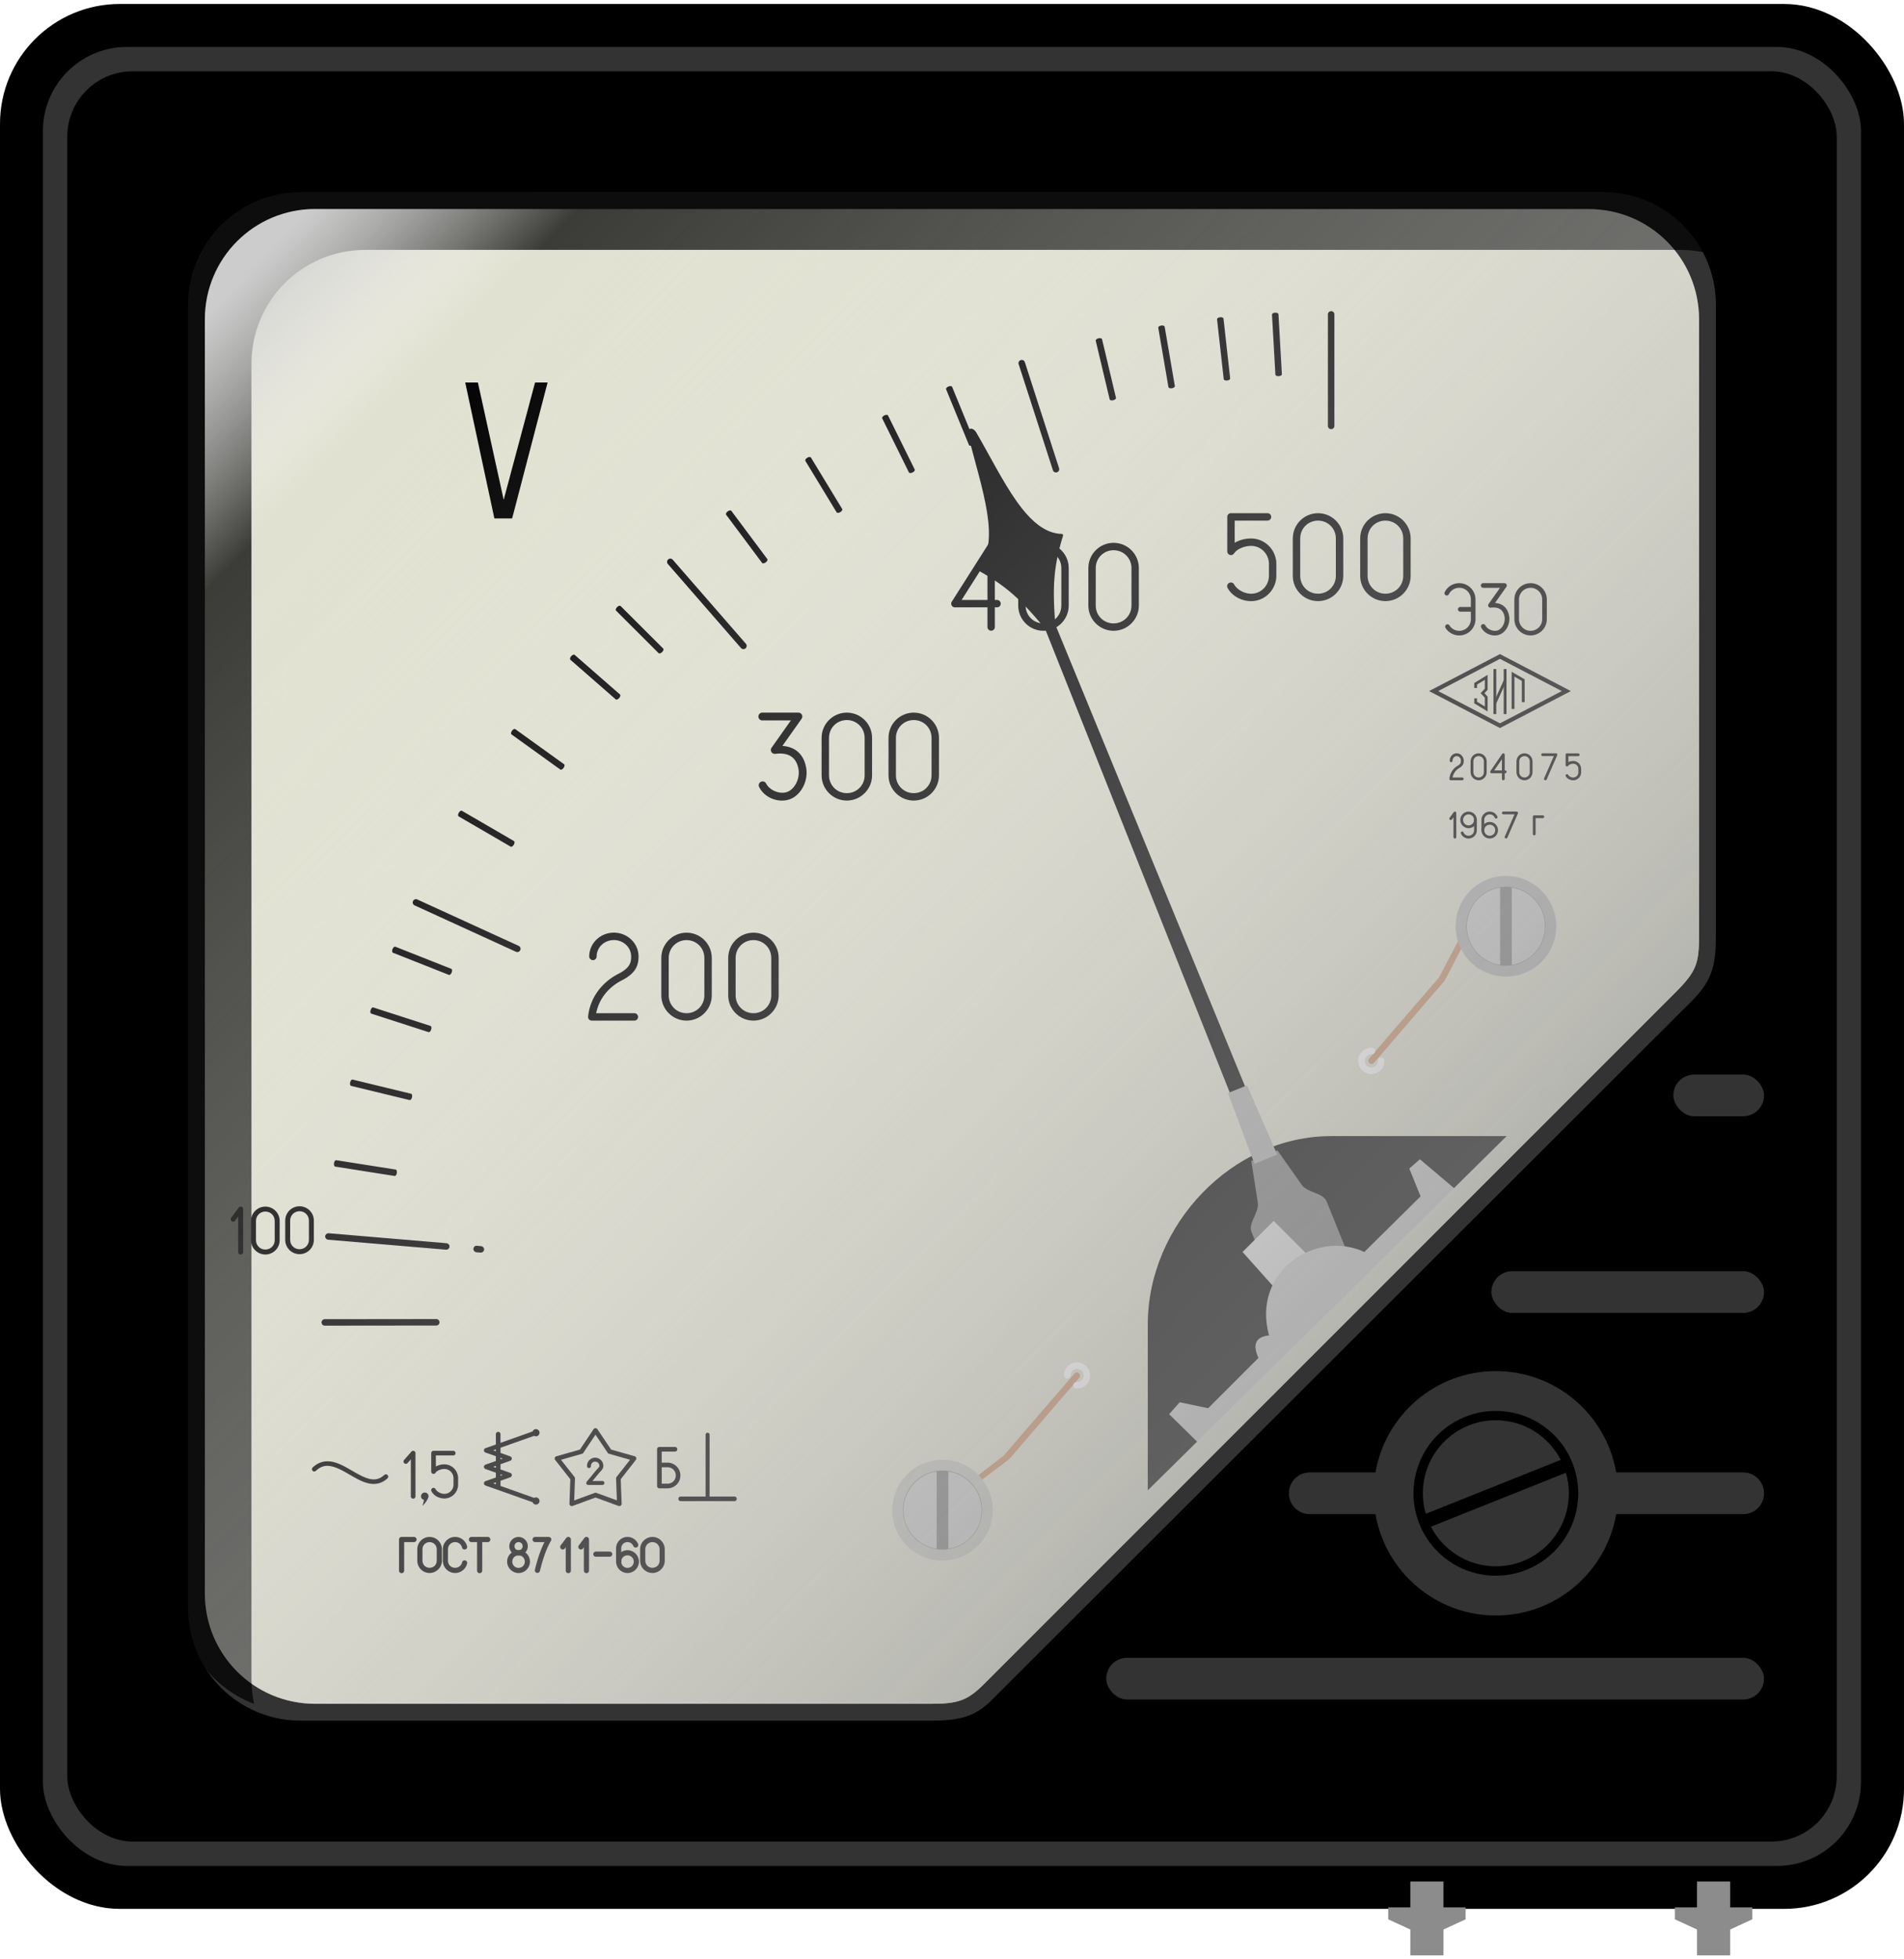 <?xml version="1.0" encoding="UTF-8" standalone="no"?>
<!-- Generator: Adobe Illustrator 14.0.0, SVG Export Plug-In . SVG Version: 6.00 Build 43363)  -->

<svg
   xmlns:dc="http://purl.org/dc/elements/1.1/"
   xmlns:cc="http://creativecommons.org/ns#"
   xmlns:rdf="http://www.w3.org/1999/02/22-rdf-syntax-ns#"
   xmlns:svg="http://www.w3.org/2000/svg"
   xmlns="http://www.w3.org/2000/svg"
   xmlns:xlink="http://www.w3.org/1999/xlink"
   xmlns:sodipodi="http://sodipodi.sourceforge.net/DTD/sodipodi-0.dtd"
   xmlns:inkscape="http://www.inkscape.org/namespaces/inkscape"
   version="1.2"
   x="0px"
   y="0px"
   width="35mm"
   height="36mm"
   viewBox="0 0 124.016 127.559"
   xml:space="preserve"
   id="svg2"
   inkscape:version="0.91 r13725"
   sodipodi:docname="BreadboardViewGraphic_Template.svg"><defs
   id="defs2940"><filter
     inkscape:collect="always"
     id="filter5708"
     style="color-interpolation-filters:sRGB"><feGaussianBlur
       inkscape:collect="always"
       stdDeviation="28.132"
       id="feGaussianBlur5710" /></filter><linearGradient
     id="linearGradient5712"><stop
       offset="0"
       style="stop-color:#cccccc"
       id="stop5714" /><stop
       offset=".123"
       style="stop-color:#ffffff;stop-opacity:0"
       id="stop5716" /><stop
       offset="1"
       style="stop-color:#999999;stop-opacity:.638"
       id="stop5718" /></linearGradient><linearGradient
     inkscape:collect="always"
     x1="-914.59"
     y1="-906.91"
     gradientTransform="matrix(0.086,0,0,0.086,-1202.734,199.609)"
     x2="298.11"
     gradientUnits="userSpaceOnUse"
     xlink:href="#linearGradient5712"
     y2="276.99"
     id="linearGradient6990" /></defs><sodipodi:namedview
   pagecolor="#ffffff"
   bordercolor="#666666"
   borderopacity="1"
   objecttolerance="10"
   gridtolerance="10"
   guidetolerance="10"
   inkscape:pageopacity="0"
   inkscape:pageshadow="2"
   inkscape:window-width="1762"
   inkscape:window-height="1058"
   id="namedview2938"
   showgrid="false"
   inkscape:zoom="6.922284"
   inkscape:cx="62.007874"
   inkscape:cy="63.779528"
   inkscape:window-x="1516"
   inkscape:window-y="-8"
   inkscape:window-maximized="1"
   inkscape:current-layer="svg2"
   units="mm" />


<g
   id="g4260"
   transform="translate(-231.175,402.444)"><g
     transform="matrix(0.7,0,0,0.7,1143.332,-468.822)"
     id="g8158"><rect
       id="rect3007"
       style="fill:#000000"
       rx="11.147"
       ry="11.147"
       height="177.165"
       width="177.165"
       y="95.195"
       x="-1303.081" /><rect
       id="rect3777"
       style="fill:#333333"
       rx="7.821"
       ry="7.821"
       height="169.174"
       width="169.174"
       y="99.191"
       x="-1299.09" /><rect
       id="rect3779"
       style="fill:#000000"
       rx="6.08"
       ry="6.08"
       height="164.648"
       width="164.648"
       y="101.455"
       x="-1296.822" /><rect
       id="rect3788"
       style="fill:#333333"
       rx="1.94"
       ry="1.94"
       height="3.879"
       width="8.436"
       y="194.764"
       x="-1147.375" /><path
       id="path3796"
       d="m -1275.089,112.697 c -5.816,0 -10.498,4.682 -10.498,10.498 l 0,121.165 c 0,5.816 4.682,10.498 10.498,10.498 l 58.649,0 c 2.557,0 4.062,-0.347 5.59,-1.873 l 65.158,-65.03 c 2.056,-2.052 2.272,-3.526 2.272,-6.248 l 0,-58.52 c 0,-5.816 -4.682,-10.498 -10.498,-10.498 z"
       sodipodi:nodetypes="sssssssssss"
       style="fill:#333333"
       inkscape:connector-curvature="0" /><path
       id="path5147"
       style="fill:#000000"
       inkscape:connector-curvature="0"
       d="m -1197.684,235.898 37.808,-36.946 -38.301,0 z" /><path
       id="path4313"
       style="fill:#808080"
       d="m -1184.706,214.156 -1.929,-4.766 c -0.323,-0.799 0.731,-1.832 0.596,-2.699 l -0.609,-3.889 2.434,-0.985 2.267,3.218 c 0.505,0.717 1.982,0.726 2.305,1.525 l 1.929,4.766"
       inkscape:transform-center-x="2.9867533"
       inkscape:transform-center-y="-9.7192553"
       inkscape:connector-curvature="0"
       sodipodi:nodetypes="cssccscc" /><path
       id="path4263"
       style="fill:#e6e6e6"
       inkscape:connector-curvature="0"
       d="m -1183.275,215.949 -4.187,-4.68 2.894,-2.894 4.68,4.68" /><path
       id="path4265"
       sodipodi:nodetypes="ccccccccccc"
       style="fill:#cccccc"
       inkscape:connector-curvature="0"
       d="m -1191.095,229.492 -3.202,-3.14 0.985,-1.108 2.648,0.554 4.68,-4.68 c -0.584,-1.278 -0.237,-1.965 0.985,-2.094 -1.632,-5.92 4.298,-9.865 8.867,-7.759 l 5.234,-5.172 -1.047,-2.586 0.985,-0.862 3.571,3.017" /><path
       id="rect3781"
       style="fill:#e1e1d1"
       inkscape:connector-curvature="0"
       d="m -1273.753,114.264 c -5.688,0 -10.267,4.579 -10.267,10.266 l 0,118.492 c 0,5.688 4.579,10.266 10.267,10.266 l 57.355,0 c 2.501,0 3.377,-0.338 4.871,-1.832 l 64.318,-64.302 c 2.009,-2.009 2.223,-2.723 2.223,-5.385 l 0,-57.232 c 0,-5.688 -4.579,-10.266 -10.267,-10.266 l -118.492,0 z m 94.544,86.225 16.32,0 -33.392,32.945 0,-15.426 c 0,-9.242 7.828,-17.519 17.072,-17.519 z" /><path
       id="path5854"
       d="m -823.78,1579.8 c -65.979,0 -119.09,53.114 -119.09,119.09 l 0,1374.5 c 0,51.168 31.947,94.61 77.062,111.53 -1.821,-8.306 -2.781,-16.944 -2.781,-25.813 l 0,-1374.5 c 0,-65.979 53.114,-119.09 119.09,-119.09 l 1374.5,0 c 14.812,0 28.972,2.696 42.031,7.594 -11.729,-53.488 -59.201,-93.312 -116.31,-93.312 l -1374.5,0 z"
       style="opacity:0.858;fill:#000000;filter:url(#filter5708)"
       transform="matrix(0.089,0,0,0.089,-1202.38,-30.165)"
       inkscape:connector-curvature="0" /><path
       id="path4143"
       sodipodi:nodetypes="cccccccccccc"
       style="color:#000000;text-indent:0;text-transform:none;block-progression:tb;fill:#000000"
       inkscape:connector-curvature="0"
       d="m -1257.08,143.044 -0.102,-0.477 -2.611,-12.166 1.18,0 2.398,10.908 2.92,-10.908 1.167,0 -3.182,12.196 -0.121,0.447 -0.463,0 -0.695,0 z" /><path
       id="path3927"
       style="color:#000000;text-indent:0;text-transform:none;block-progression:tb;fill:#000000"
       d="m -1272.943,217.527 a 0.302,0.302 0 0 0 0.093,0.592 l 10.343,-0.012 a 0.302,0.302 0 1 0 0,-0.603 l -10.343,0.012 a 0.302,0.302 0 0 0 -0.091,0.011 z"
       inkscape:transform-center-x="88.459405"
       inkscape:transform-center-y="0.10585061"
       inkscape:connector-curvature="0" /><path
       id="path3959"
       style="color:#000000;text-indent:0;text-transform:none;block-progression:tb;fill:#000000"
       d="m -1272.555,209.525 c -0.148,0.016 -0.272,0.157 -0.269,0.306 0,0.149 0.132,0.285 0.28,0.295 l 10.964,0.927 c 0.158,0.014 0.315,-0.117 0.328,-0.275 0.013,-0.158 -0.119,-0.314 -0.277,-0.326 l -10.964,-0.927 c -0.021,-0.002 -0.041,-0.002 -0.062,0 z m 13.793,1.167 c -0.148,-0.013 -0.272,0.157 -0.269,0.306 0,0.149 0.132,0.285 0.28,0.295 l 0.387,0.032 c 0.158,0.014 0.315,-0.117 0.328,-0.275 0.013,-0.158 -0.119,-0.314 -0.277,-0.326 l -0.387,-0.032 c -0.021,-0.002 -0.042,-0.002 -0.062,0 z"
       inkscape:transform-center-x="86.20753"
       inkscape:transform-center-y="-7.2899342"
       inkscape:connector-curvature="0"
       sodipodi:nodetypes="csccsccccssccscccs" /><path
       id="rect4112"
       style="color:#000000;text-indent:0;text-transform:none;block-progression:tb;fill:#000000"
       inkscape:connector-curvature="0"
       d="m -1224.286,161.104 c -1.295,0 -2.346,1.052 -2.346,2.346 l 0,3.483 c 0,1.295 1.052,2.349 2.346,2.349 1.295,0 2.349,-1.054 2.349,-2.349 l 0,-3.483 c 0,-1.295 -1.054,-2.346 -2.349,-2.346 z m 0,0.69 c 0.925,0 1.659,0.732 1.659,1.657 l 0,3.483 c 0,0.925 -0.735,1.659 -1.659,1.659 -0.924,0 -1.657,-0.735 -1.657,-1.659 l 0,-3.483 c 0,-0.925 0.732,-1.657 1.657,-1.657 z" /><path
       id="rect4114"
       style="color:#000000;text-indent:0;text-transform:none;block-progression:tb;fill:#000000"
       inkscape:connector-curvature="0"
       d="m -1218.06,161.104 c -1.295,0 -2.346,1.052 -2.346,2.346 l 0,3.483 c 0,1.295 1.052,2.349 2.346,2.349 1.295,0 2.349,-1.054 2.349,-2.349 l 0,-3.483 c 0,-1.295 -1.054,-2.346 -2.349,-2.346 z m 0,0.69 c 0.924,0 1.659,0.732 1.659,1.657 l 0,3.483 c 0,0.925 -0.735,1.659 -1.659,1.659 -0.924,0 -1.657,-0.735 -1.657,-1.659 l 0,-3.483 c 0,-0.925 0.732,-1.657 1.657,-1.657 z" /><path
       id="rect4116"
       style="color:#000000;text-indent:0;text-transform:none;block-progression:tb;fill:#000000"
       inkscape:connector-curvature="0"
       d="m -1239.198,181.57 c -1.295,0 -2.349,1.052 -2.349,2.346 l 0,3.483 c 0,1.295 1.054,2.349 2.349,2.349 1.295,0 2.346,-1.054 2.346,-2.349 l 0,-3.483 c 0,-1.295 -1.052,-2.346 -2.346,-2.346 z m 0,0.69 c 0.925,0 1.657,0.732 1.657,1.657 l 0,3.483 c 0,0.925 -0.732,1.659 -1.657,1.659 -0.924,0 -1.659,-0.735 -1.659,-1.659 l 0,-3.483 c 0,-0.925 0.735,-1.657 1.659,-1.657 z" /><path
       id="rect4118"
       style="color:#000000;text-indent:0;text-transform:none;block-progression:tb;fill:#000000"
       inkscape:connector-curvature="0"
       d="m -1232.973,181.57 c -1.295,0 -2.349,1.052 -2.349,2.346 l 0,3.483 c 0,1.295 1.054,2.349 2.349,2.349 1.295,0 2.346,-1.054 2.346,-2.349 l 0,-3.483 c 0,-1.295 -1.052,-2.346 -2.346,-2.346 z m 0,0.69 c 0.924,0 1.657,0.732 1.657,1.657 l 0,3.483 c 0,0.925 -0.732,1.659 -1.657,1.659 -0.924,0 -1.659,-0.735 -1.659,-1.659 l 0,-3.483 c 0,-0.925 0.735,-1.657 1.659,-1.657 z" /><path
       id="path4122"
       style="color:#000000;text-indent:0;text-transform:none;block-progression:tb;fill:#000000"
       inkscape:connector-curvature="0"
       d="m -1245.961,181.567 c -1.255,0 -2.293,0.986 -2.293,2.212 a 0.345,0.345 0 1 0 0.69,0 c 0,-0.837 0.705,-1.522 1.603,-1.522 0.898,0 1.606,0.685 1.606,1.522 0,0.295 -0.026,0.538 -0.17,0.787 -0.144,0.249 -0.422,0.528 -1.005,0.824 -1.324,0.673 -2.615,2.002 -2.829,3.976 a 0.345,0.345 0 0 0 0.342,0.383 l 3.963,0 a 0.345,0.345 0 1 0 0,-0.69 l -3.553,0 c 0.298,-1.498 1.316,-2.511 2.387,-3.055 0.66,-0.335 1.063,-0.7 1.29,-1.094 0.227,-0.393 0.264,-0.793 0.264,-1.131 0,-1.226 -1.04,-2.212 -2.295,-2.212 z" /><path
       id="rect4130"
       style="color:#000000;text-indent:0;text-transform:none;block-progression:tb;fill:#000000"
       inkscape:connector-curvature="0"
       d="m -1180.441,142.555 c -1.295,0 -2.346,1.052 -2.346,2.346 l 0,3.483 c 0,1.295 1.052,2.349 2.346,2.349 1.295,0 2.349,-1.054 2.349,-2.349 l 0,-3.483 c 0,-1.295 -1.054,-2.346 -2.349,-2.346 z m 0,0.69 c 0.925,0 1.659,0.732 1.659,1.657 l 0,3.483 c 0,0.925 -0.735,1.659 -1.659,1.659 -0.924,0 -1.657,-0.735 -1.657,-1.659 l 0,-3.483 c 0,-0.925 0.732,-1.657 1.657,-1.657 z" /><path
       id="path4132"
       style="color:#000000;text-indent:0;text-transform:none;block-progression:tb;fill:#000000"
       inkscape:connector-curvature="0"
       d="m -1188.539,142.553 a 0.345,0.345 0 0 0 -0.345,0.345 l 0,3.211 a 0.345,0.345 0 0 0 0.636,0.183 c 0.259,-0.41 0.966,-0.695 1.581,-0.695 0.921,0 1.659,0.746 1.659,1.692 l 0,1.064 c 0,0.946 -0.738,1.692 -1.659,1.692 -0.621,0 -1.303,-0.373 -1.571,-0.851 a 0.346,0.346 0 1 0 -0.603,0.337 c 0.42,0.751 1.299,1.204 2.174,1.204 1.298,0 2.349,-1.071 2.349,-2.381 l 0,-1.064 c 0,-1.31 -1.051,-2.381 -2.349,-2.381 -0.517,0 -1.074,0.126 -1.528,0.404 l 0,-2.069 3.052,0 a 0.345,0.345 0 1 0 0,-0.69 l -3.397,0 z" /><path
       id="path4159"
       style="color:#000000;text-indent:0;text-transform:none;block-progression:tb;fill:#000000"
       inkscape:connector-curvature="0"
       d="m -1264.643,229.76 a 0.216,0.216 0 0 0 -0.156,0.073 l -0.673,0.768 a 0.216,0.216 0 1 0 0.323,0.286 l 0.296,-0.337 0,3.429 a 0.216,0.216 0 1 0 0.431,0 l 0,-4.003 a 0.216,0.216 0 0 0 -0.221,-0.216 z" /><path
       id="path4161"
       style="color:#000000;text-indent:0;text-transform:none;block-progression:tb;fill:#000000"
       inkscape:connector-curvature="0"
       d="m -1262.762,229.76 a 0.216,0.216 0 0 0 -0.194,0.216 l 0,1.716 a 0.216,0.216 0 0 0 0.399,0.113 c 0.13,-0.205 0.498,-0.356 0.819,-0.356 0.476,0 0.854,0.383 0.854,0.873 l 0,0.568 c 0,0.489 -0.378,0.873 -0.854,0.873 -0.321,0 -0.677,-0.196 -0.814,-0.439 a 0.216,0.216 0 1 0 -0.377,0.21 c 0.232,0.414 0.711,0.66 1.191,0.66 0.711,0 1.285,-0.587 1.285,-1.304 l 0,-0.568 c 0,-0.717 -0.574,-1.304 -1.285,-1.304 -0.266,0 -0.547,0.067 -0.787,0.202 l 0,-1.029 1.6,0 a 0.216,0.216 0 1 0 0,-0.431 l -1.816,0 a 0.216,0.216 0 0 0 -0.022,0 z" /><path
       id="path4165"
       style="fill:#000000"
       inkscape:connector-curvature="0"
       d="m -1263.559,233.639 c -0.192,0 -0.35,0.158 -0.35,0.35 0,0.17 0.122,0.309 0.283,0.339 -0.03,0.142 -0.071,0.308 -0.14,0.552 0.291,-0.289 0.438,-0.53 0.523,-0.749 0,-0.003 0,-0.005 0.01,-0.008 l 0,-0.003 c 0.017,-0.041 0.027,-0.085 0.027,-0.132 0,-0.192 -0.155,-0.35 -0.347,-0.35 z" /><path
       id="path4170"
       style="color:#000000;text-indent:0;text-transform:none;block-progression:tb;fill:#000000"
       inkscape:connector-curvature="0"
       d="m -1272.607,230.734 c -0.47,0.002 -0.945,0.166 -1.379,0.574 a 0.216,0.216 0 1 0 0.296,0.315 c 0.488,-0.459 0.944,-0.529 1.46,-0.42 0.516,0.108 1.078,0.422 1.649,0.752 0.571,0.33 1.151,0.677 1.751,0.822 0.601,0.145 1.241,0.061 1.8,-0.455 a 0.216,0.216 0 1 0 -0.294,-0.318 c -0.463,0.428 -0.9,0.478 -1.406,0.356 -0.507,-0.122 -1.063,-0.445 -1.635,-0.776 -0.573,-0.331 -1.161,-0.671 -1.775,-0.8 -0.153,-0.032 -0.309,-0.049 -0.466,-0.049 z" /><path
       id="path4172"
       style="color:#000000;text-indent:0;text-transform:none;block-progression:tb;fill:#000000"
       inkscape:connector-curvature="0"
       d="m -1253.212,227.742 c -0.142,0 -0.263,0.089 -0.31,0.216 l -2.988,1.059 0,-0.8 a 0.216,0.216 0 0 0 -0.218,-0.218 0.216,0.216 0 0 0 -0.213,0.218 l 0,0.954 -0.967,0.342 a 0.216,0.216 0 0 0 0,0.407 l 0.967,0.339 0,0.445 -0.967,0.342 a 0.216,0.216 0 0 0 0,0.407 l 0.967,0.342 0,0.442 -0.967,0.342 a 0.216,0.216 0 0 0 0,0.407 l 4.386,1.554 c 0.047,0.126 0.167,0.218 0.31,0.218 0.184,0 0.331,-0.151 0.331,-0.334 0,-0.184 -0.148,-0.331 -0.331,-0.331 -0.06,0 -0.116,0.018 -0.164,0.046 l -3.133,-1.113 a 0.216,0.216 0 0 0 0,-0.016 l 0,-0.466 0.91,-0.323 a 0.216,0.216 0 0 0 0,-0.407 l -0.91,-0.323 0,-0.485 0.91,-0.323 a 0.216,0.216 0 0 0 0,-0.404 l -0.91,-0.323 0,-0.482 3.133,-1.11 c 0.049,0.028 0.104,0.046 0.164,0.046 0.184,0 0.331,-0.15 0.331,-0.334 0,-0.184 -0.148,-0.331 -0.331,-0.331 z m -3.728,1.883 0,0.178 -0.251,-0.089 0.251,-0.089 z m 0.431,0.784 0.197,0.07 -0.197,0.07 0,-0.14 z m -0.431,0.749 0,0.178 -0.251,-0.089 0.251,-0.089 z m 0.431,0.789 0.194,0.067 -0.194,0.067 0,-0.135 z m -0.431,0.746 0,0.178 -0.251,-0.089 0.251,-0.089 z" /><path
       id="path4195"
       style="color:#000000;text-indent:0;text-transform:none;block-progression:tb;fill:#000000"
       inkscape:connector-curvature="0"
       d="m -1247.697,227.656 a 0.216,0.216 0 0 0 -0.154,0.095 l -1.269,1.894 -2.192,0.623 a 0.216,0.216 0 0 0 -0.11,0.341 l 1.41,1.792 -0.082,2.279 a 0.216,0.216 0 0 0 0.29,0.208 l 2.138,-0.784 2.14,0.782 a 0.216,0.216 0 0 0 0.29,-0.21 l -0.087,-2.276 1.405,-1.794 a 0.216,0.216 0 0 0 -0.11,-0.341 l -2.192,-0.623 -1.271,-1.889 a 0.216,0.216 0 0 0 -0.205,-0.095 z m 0.026,0.602 1.138,1.689 a 0.216,0.216 0 0 0 0.12,0.087 l 1.958,0.556 -1.256,1.602 a 0.216,0.216 0 0 0 -0.046,0.141 l 0.077,2.035 -1.912,-0.697 a 0.216,0.216 0 0 0 -0.149,0 l -1.912,0.702 0.074,-2.038 a 0.216,0.216 0 0 0 -0.046,-0.141 l -1.256,-1.599 1.956,-0.559 a 0.216,0.216 0 0 0 0.12,-0.087 l 1.133,-1.692 z" /><path
       id="path4201"
       style="color:#000000;text-indent:0;text-transform:none;block-progression:tb;fill:#000000"
       inkscape:connector-curvature="0"
       d="m -1247.701,230.398 c -0.418,0 -0.76,0.341 -0.76,0.76 a 0.184,0.184 0 1 0 0.366,0 c 0,-0.219 0.174,-0.391 0.393,-0.391 0.219,0 0.393,0.172 0.393,0.391 0,0.06 -0.015,0.093 -0.078,0.17 -0.063,0.077 -0.171,0.18 -0.294,0.329 l -0.805,0.975 a 0.184,0.184 0 0 0 0.143,0.302 l 1.328,0 a 0.185,0.185 0 0 0 0,-0.369 l -0.938,0 0.555,-0.673 c 0.107,-0.13 0.207,-0.224 0.294,-0.329 0.086,-0.105 0.164,-0.242 0.164,-0.404 0,-0.418 -0.344,-0.76 -0.762,-0.76 z" /><path
       id="path4204"
       style="color:#000000;text-indent:0;text-transform:none;block-progression:tb;fill:#000000"
       inkscape:connector-curvature="0"
       d="m -1241.746,229.398 a 0.216,0.216 0 0 0 -0.194,0.216 l 0,3.419 a 0.216,0.216 0 0 0 0.237,0.216 l 0,0 0.738,0 c 0.658,0 1.194,-0.538 1.194,-1.196 0,-0.658 -0.535,-1.193 -1.194,-1.193 l -0.547,0 0,-1.029 1.22,0 a 0.216,0.216 0 1 0 0,-0.431 l -1.436,0 a 0.216,0.216 0 0 0 -0.021,0 z m 0.237,1.891 0.547,0 c 0.427,0 0.762,0.335 0.762,0.762 0,0.427 -0.335,0.765 -0.762,0.765 l -0.547,0 0,-1.528 z" /><path
       id="path4213"
       style="color:#000000;text-indent:0;text-transform:none;block-progression:tb;fill:#000000"
       inkscape:connector-curvature="0"
       d="m -1237.242,228.079 a 0.184,0.184 0 0 0 -0.183,0.189 l 0,5.921 a 0.185,0.185 0 0 0 0.369,0 l 0,-5.921 a 0.184,0.184 0 0 0 -0.186,-0.189 z" /><path
       id="path4215"
       style="color:#000000;text-indent:0;text-transform:none;block-progression:tb;fill:#000000"
       inkscape:connector-curvature="0"
       d="m -1239.744,234.01 a 0.216,0.216 0 1 0 0.022,0.431 l 4.965,0 a 0.216,0.216 0 1 0 0,-0.431 l -4.965,0 a 0.216,0.216 0 0 0 -0.022,0 z" /><path
       id="path4217"
       style="color:#000000;text-indent:0;text-transform:none;block-progression:tb;fill:#000000"
       inkscape:connector-curvature="0"
       d="m -1265.737,237.768 a 0.241,0.241 0 0 0 -0.217,0.241 l 0,2.873 a 0.241,0.241 0 1 0 0.481,0 l 0,-2.633 0.895,0 a 0.241,0.241 0 1 0 0,-0.481 l -1.136,0 a 0.241,0.241 0 0 0 -0.023,0 z" /><path
       id="rect4219"
       style="color:#000000;text-indent:0;text-transform:none;block-progression:tb;fill:#000000"
       inkscape:connector-curvature="0"
       d="m -1263.107,237.768 c -0.63,0 -1.146,0.516 -1.146,1.146 l 0,1.066 c 0,0.63 0.516,1.143 1.146,1.143 0.63,0 1.146,-0.512 1.146,-1.143 l 0,-1.066 c 0,-0.63 -0.516,-1.146 -1.146,-1.146 z m 0,0.481 c 0.372,0 0.665,0.293 0.665,0.665 l 0,1.066 c 0,0.372 -0.293,0.662 -0.665,0.662 -0.372,0 -0.665,-0.29 -0.665,-0.662 l 0,-1.066 c 0,-0.372 0.293,-0.665 0.665,-0.665 z" /><path
       id="rect4221"
       style="color:#000000;text-indent:0;text-transform:none;block-progression:tb;fill:#000000"
       inkscape:connector-curvature="0"
       d="m -1260.732,237.768 c -0.63,0 -1.146,0.516 -1.146,1.146 l 0,1.066 c 0,0.63 0.516,1.143 1.146,1.143 0.531,0 0.981,-0.362 1.109,-0.855 a 0.241,0.241 0 1 0 -0.465,-0.12 c -0.074,0.285 -0.332,0.494 -0.645,0.494 -0.372,0 -0.665,-0.29 -0.665,-0.662 l 0,-1.066 c 0,-0.372 0.293,-0.665 0.665,-0.665 0.313,0 0.567,0.209 0.641,0.494 a 0.242,0.242 0 1 0 0.468,-0.12 c -0.128,-0.493 -0.579,-0.855 -1.109,-0.855 z" /><path
       id="path4224"
       style="color:#000000;text-indent:0;text-transform:none;block-progression:tb;fill:#000000"
       inkscape:connector-curvature="0"
       d="m -1258.476,237.768 a 0.241,0.241 0 0 0 -0.214,0.244 l 0,2.873 a 0.241,0.241 0 1 0 0.481,0 l 0,-2.873 a 0.241,0.241 0 0 0 -0.267,-0.244 z" /><path
       id="path4226"
       style="color:#000000;text-indent:0;text-transform:none;block-progression:tb;fill:#000000"
       inkscape:connector-curvature="0"
       d="m -1259.212,237.768 a 0.241,0.241 0 1 0 0.023,0.481 l 1.477,0 a 0.241,0.241 0 1 0 0,-0.481 l -1.477,0 a 0.241,0.241 0 0 0 -0.023,0 z" /><path
       id="path4232"
       style="color:#000000;text-indent:0;text-transform:none;block-progression:tb;fill:#000000"
       inkscape:connector-curvature="0"
       d="m -1254.831,237.768 c -0.473,0 -0.862,0.389 -0.862,0.862 0,0.473 0.389,0.862 0.862,0.862 0.473,0 0.862,-0.389 0.862,-0.862 0,-0.473 -0.389,-0.862 -0.862,-0.862 z m 0,0.481 c 0.213,0 0.381,0.168 0.381,0.381 0,0.213 -0.168,0.381 -0.381,0.381 -0.213,0 -0.381,-0.168 -0.381,-0.381 0,-0.213 0.168,-0.381 0.381,-0.381 z" /><path
       id="path4234"
       style="color:#000000;text-indent:0;text-transform:none;block-progression:tb;fill:#000000"
       inkscape:connector-curvature="0"
       d="m -1254.831,239.001 c -0.585,0 -1.063,0.479 -1.063,1.063 0,0.585 0.478,1.063 1.063,1.063 0.585,0 1.063,-0.479 1.063,-1.063 0,-0.585 -0.478,-1.063 -1.063,-1.063 z m 0,0.479 c 0.325,0 0.585,0.26 0.585,0.585 0,0.325 -0.26,0.585 -0.585,0.585 -0.325,0 -0.585,-0.26 -0.585,-0.585 0,-0.325 0.26,-0.585 0.585,-0.585 z" /><path
       id="path4236"
       style="color:#000000;text-indent:0;text-transform:none;block-progression:tb;fill:#000000"
       inkscape:connector-curvature="0"
       d="m -1253.291,237.768 a 0.241,0.241 0 1 0 0.027,0.481 l 0.845,0 c -0.357,0.703 -0.647,1.573 -0.892,2.576 a 0.241,0.241 0 0 0 0.468,0.114 c 0.282,-1.155 0.619,-2.132 1.026,-2.807 a 0.241,0.241 0 0 0 -0.207,-0.364 l -1.24,0 a 0.241,0.241 0 0 0 -0.027,0 z" /><path
       id="path4240"
       style="color:#000000;text-indent:0;text-transform:none;block-progression:tb;fill:#000000"
       inkscape:connector-curvature="0"
       d="m -1250.207,237.768 a 0.241,0.241 0 0 0 -0.187,0.097 l -0.501,0.668 a 0.241,0.241 0 1 0 0.384,0.287 l 0.07,-0.093 0,2.155 a 0.241,0.241 0 1 0 0.481,0 l 0,-2.873 a 0.241,0.241 0 0 0 -0.247,-0.241 z" /><path
       id="path4250"
       style="color:#000000;text-indent:0;text-transform:none;block-progression:tb;fill:#000000"
       inkscape:connector-curvature="0"
       d="m -1248.52,237.768 a 0.241,0.241 0 0 0 -0.184,0.097 l -0.501,0.668 a 0.241,0.241 0 1 0 0.384,0.287 l 0.067,-0.09 0,2.152 a 0.241,0.241 0 1 0 0.481,0 l 0,-2.873 a 0.241,0.241 0 0 0 -0.247,-0.241 z" /><path
       id="rect4252"
       style="color:#000000;text-indent:0;text-transform:none;block-progression:tb;fill:#000000"
       inkscape:connector-curvature="0"
       d="m -1242.373,237.768 c -0.63,0 -1.146,0.516 -1.146,1.146 l 0,1.066 c 0,0.63 0.516,1.143 1.146,1.143 0.63,0 1.146,-0.512 1.146,-1.143 l 0,-1.066 c 0,-0.63 -0.516,-1.146 -1.146,-1.146 z m 0,0.481 c 0.372,0 0.665,0.293 0.665,0.665 l 0,1.066 c 0,0.372 -0.293,0.662 -0.665,0.662 -0.372,0 -0.665,-0.29 -0.665,-0.662 l 0,-1.066 c 0,-0.372 0.293,-0.665 0.665,-0.665 z" /><path
       id="path4254"
       style="color:#000000;text-indent:0;text-transform:none;block-progression:tb;fill:#000000"
       inkscape:connector-curvature="0"
       d="m -1244.693,239.001 c -0.585,0 -1.063,0.479 -1.063,1.063 0,0.585 0.478,1.063 1.063,1.063 0.585,0 1.063,-0.479 1.063,-1.063 0,-0.585 -0.478,-1.063 -1.063,-1.063 z m 0,0.479 c 0.325,0 0.585,0.26 0.585,0.585 0,0.325 -0.26,0.585 -0.585,0.585 -0.325,0 -0.585,-0.26 -0.585,-0.585 0,-0.325 0.26,-0.585 0.585,-0.585 z" /><path
       id="path4258"
       style="color:#000000;text-indent:0;text-transform:none;block-progression:tb;fill:#000000"
       inkscape:connector-curvature="0"
       d="m -1244.694,237.768 c -0.585,0 -1.062,0.478 -1.062,1.062 l 0,1.23 a 0.241,0.241 0 1 0 0.481,0 l 0,-1.23 c 0,-0.325 0.257,-0.581 0.581,-0.581 0.235,0 0.446,0.138 0.538,0.354 a 0.241,0.241 0 1 0 0.444,-0.187 c -0.166,-0.393 -0.556,-0.648 -0.982,-0.648 z" /><path
       id="path4261"
       style="color:#000000;text-indent:0;text-transform:none;block-progression:tb;fill:#000000"
       inkscape:connector-curvature="0"
       d="m -1247.635,239.13 a 0.241,0.241 0 1 0 0.023,0.481 l 1.243,0 a 0.241,0.241 0 1 0 0,-0.481 l -1.243,0 a 0.241,0.241 0 0 0 -0.023,0 z" /><path
       id="rect4271"
       style="color:#000000;text-indent:0;text-transform:none;block-progression:tb;fill:#000000"
       inkscape:connector-curvature="0"
       d="m -1167.3,149.063 c -0.585,0 -1.094,0.331 -1.344,0.819 a 0.216,0.216 0 1 0 0.383,0.197 c 0.179,-0.348 0.539,-0.585 0.962,-0.585 0.602,0 1.08,0.478 1.08,1.08 l 0,1.84 c 0,0.602 -0.478,1.08 -1.08,1.08 -0.386,0 -0.719,-0.196 -0.91,-0.496 a 0.216,0.216 0 1 0 -0.364,0.232 c 0.268,0.42 0.74,0.695 1.274,0.695 0.833,0 1.511,-0.678 1.511,-1.511 l 0,-1.84 c 0,-0.833 -0.678,-1.511 -1.511,-1.511 z" /><path
       id="rect4273"
       style="color:#000000;text-indent:0;text-transform:none;block-progression:tb;fill:#000000"
       inkscape:connector-curvature="0"
       d="m -1160.662,149.063 c -0.833,0 -1.509,0.678 -1.509,1.511 l 0,1.84 c 0,0.833 0.675,1.511 1.509,1.511 0.833,0 1.511,-0.678 1.511,-1.511 l 0,-1.84 c 0,-0.833 -0.678,-1.511 -1.511,-1.511 z m 0,0.431 c 0.602,0 1.08,0.478 1.08,1.08 l 0,1.84 c 0,0.602 -0.478,1.08 -1.08,1.08 -0.602,0 -1.078,-0.478 -1.078,-1.08 l 0,-1.84 c 0,-0.602 0.476,-1.08 1.078,-1.08 z" /><path
       id="path4275"
       style="color:#000000;text-indent:0;text-transform:none;block-progression:tb;fill:#000000"
       inkscape:connector-curvature="0"
       d="m -1165.092,149.063 a 0.216,0.216 0 0 0 0.022,0.431 l 1.565,0 -1.067,1.509 a 0.216,0.216 0 0 0 0.202,0.339 c 0.493,-0.059 0.778,0.047 0.965,0.21 0.187,0.163 0.287,0.408 0.326,0.665 0.041,0.269 -0.024,0.571 -0.164,0.811 -0.14,0.24 -0.346,0.409 -0.579,0.453 -0.386,0.072 -0.877,-0.145 -1.056,-0.504 a 0.216,0.216 0 0 0 -0.385,0.194 c 0.279,0.559 0.933,0.842 1.519,0.733 0.382,-0.071 0.684,-0.334 0.873,-0.657 0.189,-0.324 0.275,-0.715 0.218,-1.094 -0.049,-0.324 -0.178,-0.672 -0.466,-0.924 -0.208,-0.182 -0.495,-0.3 -0.854,-0.326 l 1.061,-1.501 a 0.216,0.216 0 0 0 -0.178,-0.339 l -1.98,0 a 0.216,0.216 0 0 0 -0.021,0 z" /><path
       id="path4281"
       style="color:#000000;text-indent:0;text-transform:none;block-progression:tb;fill:#000000"
       inkscape:connector-curvature="0"
       d="m -1167.225,151.28 a 0.216,0.216 0 0 0 0.022,0.431 l 1.131,0 a 0.216,0.216 0 1 0 0,-0.431 l -1.131,0 a 0.216,0.216 0 0 0 -0.022,0 z" /><path
       id="path4285"
       style="color:#000000;text-indent:0;text-transform:none;block-progression:tb;fill:#cc9168"
       inkscape:connector-curvature="0"
       d="m -1167.027,181.958 a 0.302,0.302 0 0 0 -0.259,0.164 l -1.897,3.61 -6.501,7.54 a 0.302,0.302 0 1 0 0.458,0.393 l 6.525,-7.573 a 0.302,0.302 0 0 0 0.04,-0.057 l 1.907,-3.634 a 0.302,0.302 0 0 0 -0.275,-0.445 z" /><path
       id="path4287"
       style="color:#000000;text-indent:0;text-transform:none;block-progression:tb;fill:#ffffff"
       inkscape:connector-curvature="0"
       d="m -1175.476,192.279 c -0.668,0 -1.218,0.547 -1.218,1.215 0,0.668 0.55,1.218 1.218,1.218 0.668,0 1.215,-0.55 1.215,-1.218 a 0.302,0.302 0 1 0 -0.603,0 c 0,0.342 -0.27,0.614 -0.612,0.614 -0.342,0 -0.614,-0.272 -0.614,-0.614 0,-0.342 0.272,-0.612 0.614,-0.612 l 0.024,0 a 0.302,0.302 0 1 0 0.027,-0.603 c -0.017,-8.6e-4 -0.034,0 -0.051,0 z" /><circle
       r="4.68"
       cy="180.971"
       cx="-1162.955"
       id="path4283"
       style="fill:#b3b3b3" /><circle
       r="3.678"
       cy="180.97"
       cx="-1162.954"
       id="path4294"
       style="fill:#808080" /><path
       id="path4289"
       style="fill:#cccccc"
       inkscape:connector-curvature="0"
       d="m -1163.498,177.376 c -1.75,0.262 -3.093,1.771 -3.093,3.594 0,1.823 1.343,3.334 3.093,3.596 l 0,-7.19 z m 1.088,0.003 0,7.185 c 1.749,-0.263 3.09,-1.772 3.09,-3.594 0,-1.822 -1.341,-3.328 -3.09,-3.591 z" /><path
       id="path4296"
       sodipodi:nodetypes="cccccscccsc"
       style="color:#000000;text-indent:0;text-transform:none;block-progression:tb;fill:#cc9168"
       inkscape:connector-curvature="0"
       d="m -1202.882,222.466 c -0.087,8.6e-4 -0.173,0.041 -0.229,0.108 l -6.527,7.573 c -0.015,0.018 -0.027,0.038 -0.038,0.059 l -2.941,2.254 c -0.073,0.14 -0.012,0.335 0.128,0.408 0.14,0.073 0.335,0.012 0.408,-0.128 l 2.923,-2.221 6.506,-7.551 c 0.076,-0.087 0.096,-0.22 0.048,-0.325 -0.048,-0.105 -0.161,-0.177 -0.277,-0.176 z" /><circle
       r="4.68"
       cy="-235.276"
       cx="1215.382"
       id="path4300"
       style="fill:#c5c5bf"
       transform="scale(-1,-1)" /><circle
       r="3.678"
       cy="-235.269"
       cx="1215.382"
       id="path4302"
       style="fill:#808080"
       transform="scale(-1,-1)" /><path
       id="path4304"
       d="m -1214.839,238.872 c 1.75,-0.262 3.093,-1.771 3.093,-3.594 0,-1.823 -1.343,-3.334 -3.093,-3.596 l 0,7.19 z m -1.088,-0.003 0,-7.185 c -1.749,0.263 -3.09,1.772 -3.09,3.594 0,1.822 1.341,3.328 3.09,3.591 z"
       style="fill:#cccccc"
       inkscape:connector-curvature="0" /><path
       id="path4329"
       style="fill:#000000"
       d="m -1208.444,146.768 19.784,49.653 1.945,2.817 0.064,0.157 -0.014,-0.085 0.049,0.07 -0.064,-0.157 -0.559,-3.378 -20.321,-49.436 c -0.088,-0.214 -0.473,-0.872 -0.812,-0.735 -0.338,0.137 -0.158,0.878 -0.072,1.093 z"
       sodipodi:nodetypes="scccccccsas"
       inkscape:transform-center-y="-45.177267"
       inkscape:connector-curvature="0"
       inkscape:transform-center-x="18.373512" /><path
       id="rect4358"
       style="color:#000000;text-indent:0;text-transform:none;block-progression:tb;fill:#000000"
       inkscape:connector-curvature="0"
       d="m -1170.107,159.099 0.213,0.111 6.173,3.218 0.21,0.11 0.21,-0.11 6.173,-3.218 0.213,-0.111 -0.21,-0.11 -6.173,-3.218 -0.213,-0.111 -0.213,0.111 -6.173,3.218 -0.21,0.11 z m 0.846,0 5.75,-2.997 5.753,2.998 -5.75,2.997 -5.753,-2.998 z" /><path
       id="path4362"
       style="color:#000000;text-indent:0;text-transform:none;block-progression:tb;fill:#000000"
       inkscape:connector-curvature="0"
       d="m -1164.661,157.592 -0.197,0.119 -0.983,0.601 -0.062,0.038 0,0.073 0,0.385 0.259,0 0,-0.313 0.725,-0.442 0,0.822 -0.31,0.329 -0.081,0.089 0.081,0.089 0.31,0.329 0,0.822 -0.725,-0.442 0,-0.312 -0.259,0 0,0.385 0,0.073 0.062,0.038 0.983,0.601 0.197,0.119 0,-0.229 0,-1.104 0,-0.051 -0.035,-0.038 -0.261,-0.277 0.261,-0.28 0.035,-0.038 0,-0.051 0,-1.102 0,-0.229 z" /><path
       id="path4366"
       style="color:#000000;text-indent:0;text-transform:none;block-progression:tb;fill:#000000"
       inkscape:connector-curvature="0"
       d="m -1164.116,157.05 0,4.189 0.259,0 0,-4.189 -0.259,0 z m 0.954,0 0,4.189 0.259,0 0,-4.189 -0.259,0 z" /><path
       id="path4369"
       style="color:#000000;text-indent:0;text-transform:none;block-progression:tb;fill:#000000"
       inkscape:connector-curvature="0"
       d="m -1163.152,158.077 -0.954,2.109 0.234,0.105 0.956,-2.109 -0.237,-0.105 z" /><path
       id="path4371"
       style="color:#000000;text-indent:0;text-transform:none;block-progression:tb;fill:#000000"
       inkscape:connector-curvature="0"
       d="m -1162.425,157.304 0,0.226 0,3.233 0.259,0 0,-3.009 0.69,0.396 0,1.98 0.259,0 0,-2.053 0,-0.075 -0.065,-0.038 -0.948,-0.547 -0.194,-0.113 z" /><path
       id="path4373"
       style="color:#000000;text-indent:0;text-transform:none;block-progression:tb;fill:#000000"
       inkscape:connector-curvature="0"
       d="m -1167.535,164.889 c -0.363,0 -0.649,0.315 -0.649,0.69 a 0.129,0.129 0 1 0 0.259,0 c 0,-0.245 0.178,-0.431 0.391,-0.431 0.212,0 0.391,0.186 0.391,0.431 0,0.088 -0.01,0.159 -0.043,0.229 -0.036,0.07 -0.105,0.148 -0.256,0.234 -0.364,0.208 -0.713,0.615 -0.77,1.212 a 0.129,0.129 0 0 0 0.129,0.14 l 1.059,0 a 0.129,0.129 0 1 0 0,-0.259 l -0.897,0 c 0.086,-0.425 0.339,-0.716 0.609,-0.87 0.181,-0.103 0.295,-0.217 0.358,-0.339 0.063,-0.122 0.07,-0.245 0.07,-0.348 0,-0.374 -0.286,-0.69 -0.649,-0.69 z" /><path
       id="path4157-8"
       style="color:#000000;text-indent:0;text-transform:none;block-progression:tb;fill:#000000"
       inkscape:connector-curvature="0"
       d="m -1163.215,164.89 a 0.129,0.129 0 0 0 -0.092,0.054 l -1.091,1.595 a 0.129,0.129 0 0 0 0.105,0.202 l 0.965,0 0,0.523 a 0.129,0.129 0 1 0 0.259,0 l 0,-0.523 0.046,0 a 0.129,0.129 0 1 0 0,-0.259 l -0.046,0 0,-1.463 a 0.129,0.129 0 0 0 -0.145,-0.129 z m -0.113,0.544 0,1.048 -0.717,0 0.717,-1.048 z" /><path
       id="path4397"
       style="color:#000000;text-indent:0;text-transform:none;block-progression:tb;fill:#000000"
       inkscape:connector-curvature="0"
       d="m -1157.3,164.892 a 0.129,0.129 0 0 0 -0.102,0.129 l 0,0.962 a 0.129,0.129 0 0 0 0.237,0.07 c 0.072,-0.111 0.283,-0.197 0.466,-0.197 0.271,0 0.482,0.211 0.482,0.48 l 0,0.321 c 0,0.269 -0.212,0.48 -0.482,0.48 -0.182,0 -0.388,-0.11 -0.463,-0.242 a 0.129,0.129 0 1 0 -0.224,0.129 c 0.135,0.236 0.411,0.372 0.687,0.372 0.409,0 0.741,-0.33 0.741,-0.738 l 0,-0.321 c 0,-0.408 -0.332,-0.738 -0.741,-0.738 -0.149,0 -0.308,0.035 -0.445,0.108 l 0,-0.555 0.91,0 a 0.129,0.129 0 1 0 0,-0.259 l -1.04,0 a 0.129,0.129 0 0 0 -0.027,0 z" /><path
       id="path4250-1"
       style="color:#000000;text-indent:0;text-transform:none;block-progression:tb;fill:#000000"
       inkscape:connector-curvature="0"
       d="m -1167.71,170.307 a 0.129,0.129 0 0 0 -0.102,0.054 l -0.385,0.523 a 0.129,0.129 0 1 0 0.207,0.154 l 0.154,-0.207 0,1.853 a 0.129,0.129 0 1 0 0.259,0 l 0,-2.247 a 0.129,0.129 0 0 0 -0.132,-0.129 z" /><path
       id="path4254-5"
       style="color:#000000;text-indent:0;text-transform:none;block-progression:tb;fill:#000000"
       inkscape:connector-curvature="0"
       d="m -1164.463,171.268 c -0.424,0 -0.77,0.347 -0.77,0.772 0,0.425 0.346,0.772 0.77,0.772 0.424,0 0.77,-0.347 0.77,-0.772 0,-0.425 -0.346,-0.772 -0.77,-0.772 z m 0,0.26 c 0.285,0 0.511,0.227 0.511,0.512 0,0.285 -0.226,0.516 -0.511,0.516 -0.285,0 -0.511,-0.23 -0.511,-0.516 0,-0.285 0.226,-0.512 0.511,-0.512 z" /><path
       id="path4258-9"
       style="color:#000000;text-indent:0;text-transform:none;block-progression:tb;fill:#000000"
       inkscape:connector-curvature="0"
       d="m -1164.463,170.307 c -0.425,0 -0.77,0.348 -0.77,0.773 l 0,0.959 a 0.129,0.129 0 1 0 0.259,0 l 0,-0.959 c 0,-0.286 0.227,-0.515 0.512,-0.515 0.206,0 0.394,0.125 0.474,0.315 a 0.129,0.129 0 1 0 0.237,-0.102 c -0.121,-0.285 -0.402,-0.471 -0.711,-0.471 z" /><path
       id="path4446"
       style="color:#000000;text-indent:0;text-transform:none;block-progression:tb;fill:#000000"
       inkscape:connector-curvature="0"
       d="m -1166.433,171.853 c 0.424,0 0.77,-0.347 0.77,-0.772 0,-0.425 -0.346,-0.772 -0.77,-0.772 -0.424,0 -0.77,0.347 -0.77,0.772 0,0.425 0.346,0.772 0.77,0.772 z m 0,-0.26 c -0.285,0 -0.511,-0.227 -0.511,-0.512 0,-0.285 0.226,-0.516 0.511,-0.516 0.285,0 0.511,0.23 0.511,0.516 0,0.285 -0.226,0.512 -0.511,0.512 z" /><path
       id="path4448"
       style="color:#000000;text-indent:0;text-transform:none;block-progression:tb;fill:#000000"
       inkscape:connector-curvature="0"
       d="m -1165.792,170.949 a 0.129,0.129 0 0 0 -0.129,0.132 l 0,0.959 c 0,0.286 -0.227,0.515 -0.512,0.515 -0.206,0 -0.391,-0.122 -0.471,-0.312 a 0.13,0.13 0 1 0 -0.24,0.1 c 0.121,0.285 0.402,0.471 0.711,0.471 0.425,0 0.77,-0.348 0.77,-0.773 l 0,-0.959 a 0.129,0.129 0 0 0 -0.129,-0.132 z" /><path
       id="path4458"
       style="color:#000000;text-indent:0;text-transform:none;block-progression:tb;fill:#000000"
       inkscape:connector-curvature="0"
       d="m -1160.337,170.657 a 0.129,0.129 0 0 0 -0.116,0.129 l 0,1.6 a 0.129,0.129 0 1 0 0.259,0 l 0,-1.471 0.671,0 a 0.129,0.129 0 1 0 0,-0.259 l -0.8,0 a 0.129,0.129 0 0 0 -0.014,0 z" /><path
       id="path4298"
       style="color:#000000;text-indent:0;text-transform:none;block-progression:tb;fill:#ffffff"
       inkscape:connector-curvature="0"
       d="m -1202.861,223.966 c 0.668,0 1.218,-0.547 1.218,-1.215 0,-0.668 -0.55,-1.218 -1.218,-1.218 -0.668,0 -1.215,0.55 -1.215,1.218 a 0.302,0.302 0 1 0 0.604,0 c 0,-0.342 0.27,-0.614 0.612,-0.614 0.342,0 0.614,0.272 0.614,0.614 0,0.342 -0.272,0.612 -0.614,0.612 l -0.024,0 a 0.302,0.302 0 1 0 -0.027,0.603 c 0.017,8.7e-4 0.034,0 0.051,0 z" /><path
       id="path4315"
       style="fill:#b3b3b3"
       d="m -1186.355,203.062 -2.469,-6.574 1.783,-0.722 2.798,6.44 z"
       sodipodi:nodetypes="ccccc"
       inkscape:transform-center-y="-18.2881"
       inkscape:connector-curvature="0"
       inkscape:transform-center-x="7.3145463" /><rect
       id="rect3790"
       style="fill:#333333"
       rx="1.94"
       ry="1.94"
       height="3.879"
       width="25.37"
       y="213.053"
       x="-1164.309" /><path
       id="rect3792"
       style="fill:#333333"
       inkscape:connector-curvature="0"
       d="m -1163.894,222.346 c -5.614,0 -10.278,4.072 -11.199,9.423 l -6.118,0 c -1.075,0 -1.94,0.865 -1.94,1.94 0,1.075 0.865,1.94 1.94,1.94 l 6.118,0 c 0.92,5.353 5.584,9.426 11.199,9.426 5.615,0 10.279,-4.073 11.199,-9.426 l 11.816,0 c 1.075,0 1.94,-0.865 1.94,-1.94 0,-1.075 -0.865,-1.94 -1.94,-1.94 l -11.816,0 c -0.922,-5.353 -5.587,-9.422 -11.199,-9.422 z" /><path
       id="path3802"
       sodipodi:rx="7.6632986"
       sodipodi:ry="7.6632986"
       style="fill:#000000"
       sodipodi:type="arc"
       d="m -1156.231,233.711 a 7.663,7.663 0 0 1 -7.653,7.663 7.663,7.663 0 0 1 -7.674,-7.642 7.663,7.663 0 0 1 7.632,-7.684 7.663,7.663 0 0 1 7.695,7.621"
       sodipodi:open="true"
       sodipodi:cy="233.71149"
       sodipodi:cx="-1163.8939"
       sodipodi:end="6.2776887"
       sodipodi:start="0" /><path
       id="path3804"
       style="fill:#333333"
       inkscape:connector-curvature="0"
       d="m -1163.894,226.915 c -3.751,0 -6.792,3.04 -6.792,6.792 0,0.663 0.095,1.304 0.272,1.91 l 12.557,-5.016 c -1.128,-2.188 -3.407,-3.685 -6.037,-3.685 z m 6.519,4.884 -12.56,5.016 c 1.128,2.188 3.409,3.685 6.04,3.685 3.751,0 6.792,-3.043 6.792,-6.794 l 0,-0.035 c 0,-0.65 -0.099,-1.278 -0.272,-1.872 z" /><rect
       id="rect3794"
       style="fill:#333333"
       rx="1.94"
       ry="1.94"
       height="3.879"
       width="61.207"
       y="249.01"
       x="-1200.147" /><path
       id="path5724"
       d="m -1174.171,142.555 c -1.295,0 -2.346,1.052 -2.346,2.346 l 0,3.483 c 0,1.295 1.052,2.349 2.346,2.349 1.295,0 2.349,-1.054 2.349,-2.349 l 0,-3.483 c 0,-1.295 -1.054,-2.346 -2.349,-2.346 z m 0,0.69 c 0.925,0 1.659,0.732 1.659,1.657 l 0,3.483 c 0,0.925 -0.735,1.659 -1.659,1.659 -0.924,0 -1.657,-0.735 -1.657,-1.659 l 0,-3.483 c 0,-0.925 0.732,-1.657 1.657,-1.657 z"
       style="color:#000000;text-indent:0;text-transform:none;block-progression:tb;fill:#000000"
       inkscape:connector-curvature="0" /><path
       id="path5726"
       d="m -1232.159,161.103 a 0.363,0.363 0 1 0 0.036,0.725 l 2.632,0 -1.794,2.537 a 0.362,0.362 0 0 0 0.34,0.571 c 0.829,-0.1 1.308,0.079 1.622,0.353 0.314,0.275 0.483,0.687 0.548,1.119 0.068,0.453 -0.041,0.961 -0.276,1.364 -0.235,0.403 -0.582,0.688 -0.974,0.761 -0.649,0.121 -1.475,-0.244 -1.776,-0.847 a 0.363,0.363 0 0 0 -0.648,0.326 c 0.469,0.94 1.569,1.416 2.555,1.232 0.643,-0.12 1.15,-0.561 1.468,-1.105 0.318,-0.544 0.463,-1.202 0.367,-1.839 -0.082,-0.544 -0.299,-1.13 -0.784,-1.554 -0.349,-0.306 -0.832,-0.504 -1.436,-0.548 l 1.785,-2.523 a 0.362,0.362 0 0 0 -0.299,-0.571 l -3.33,0 a 0.362,0.362 0 0 0 -0.036,0 z"
       style="color:#000000;text-indent:0;text-transform:none;block-progression:tb;fill:#000000"
       inkscape:connector-curvature="0" /><path
       id="path5728"
       d="m -1205.99,145.311 c -1.295,0 -2.347,1.052 -2.347,2.347 l 0,3.487 c 0,1.295 1.052,2.347 2.347,2.347 1.295,0 2.352,-1.052 2.352,-2.347 l 0,-3.487 c 0,-1.295 -1.057,-2.347 -2.352,-2.347 z m 0,0.687 c 0.926,0 1.665,0.734 1.665,1.66 l 0,3.487 c 0,0.926 -0.739,1.66 -1.665,1.66 -0.926,0 -1.66,-0.734 -1.66,-1.66 l 0,-3.487 c 0,-0.926 0.734,-1.66 1.66,-1.66 z"
       style="color:#000000;text-indent:0;text-transform:none;block-progression:tb;fill:#000000"
       inkscape:connector-curvature="0" /><path
       id="path5730"
       d="m -1210.898,145.313 a 0.343,0.343 0 0 0 -0.243,0.157 l -3.379,5.318 a 0.343,0.343 0 0 0 0.291,0.524 l 3.031,0 0,1.83 a 0.343,0.343 0 1 0 0.686,0 l 0,-1.83 0.205,0 a 0.343,0.343 0 1 0 0,-0.686 l -0.205,0 0,-4.97 a 0.343,0.343 0 0 0 -0.386,-0.343 z m -0.3,1.52 0,3.793 -2.407,0 2.407,-3.793 z"
       style="color:#000000;text-indent:0;text-transform:none;block-progression:tb;fill:#000000"
       inkscape:connector-curvature="0" /><path
       id="path5732"
       style="color:#000000;text-indent:0;text-transform:none;block-progression:tb;fill:#000000"
       inkscape:connector-curvature="0"
       d="m -1199.464,145.311 c -1.295,0 -2.347,1.052 -2.347,2.347 l 0,3.487 c 0,1.295 1.052,2.347 2.347,2.347 1.295,0 2.351,-1.052 2.351,-2.347 l 0,-3.487 c 0,-1.295 -1.057,-2.347 -2.351,-2.347 z m 0,0.687 c 0.926,0 1.665,0.734 1.665,1.66 l 0,3.487 c 0,0.926 -0.738,1.66 -1.665,1.66 -0.926,0 -1.66,-0.734 -1.66,-1.66 l 0,-3.487 c 0,-0.926 0.734,-1.66 1.66,-1.66 z" /><path
       id="path5734"
       style="fill:none;stroke:#000000;stroke-width:0.259;stroke-linecap:round;stroke-linejoin:round"
       inkscape:connector-curvature="0"
       d="m -1163.198,170.433 1.238,0 -0.982,2.249" /><path
       id="path5736"
       d="m -1159.54,165.016 1.238,0 -0.982,2.249"
       style="fill:none;stroke:#000000;stroke-width:0.259;stroke-linecap:round;stroke-linejoin:round"
       inkscape:connector-curvature="0" /><path
       id="rect5738"
       style="color:#000000;text-indent:0;text-transform:none;block-progression:tb;fill:#000000"
       inkscape:connector-curvature="0"
       d="m -1161.23,164.887 c -0.412,0 -0.746,0.337 -0.746,0.749 l 0,1.01 c 0,0.412 0.334,0.749 0.746,0.749 0.412,0 0.749,-0.337 0.749,-0.749 l 0,-1.01 c 0,-0.412 -0.337,-0.749 -0.749,-0.749 z m 0,0.259 c 0.274,0 0.49,0.217 0.49,0.49 l 0,1.01 c 0,0.274 -0.217,0.49 -0.49,0.49 -0.274,0 -0.488,-0.217 -0.488,-0.49 l 0,-1.01 c 0,-0.274 0.214,-0.49 0.488,-0.49 z" /><path
       id="rect5740"
       style="color:#000000;text-indent:0;text-transform:none;block-progression:tb;fill:#000000"
       inkscape:connector-curvature="0"
       d="m -1165.497,164.887 c -0.412,0 -0.746,0.337 -0.746,0.749 l 0,1.01 c 0,0.412 0.334,0.749 0.746,0.749 0.412,0 0.749,-0.337 0.749,-0.749 l 0,-1.01 c 0,-0.412 -0.337,-0.749 -0.749,-0.749 z m 0,0.259 c 0.274,0 0.49,0.217 0.49,0.49 l 0,1.01 c 0,0.274 -0.217,0.49 -0.49,0.49 -0.274,0 -0.488,-0.217 -0.488,-0.49 l 0,-1.01 c 0,-0.274 0.214,-0.49 0.488,-0.49 z" /><path
       id="path4250-1-3"
       style="color:#000000;text-indent:0;text-transform:none;block-progression:tb;fill:#000000"
       inkscape:connector-curvature="0"
       d="m -1280.693,207.045 a 0.23,0.23 0 0 0 -0.182,0.096 l -0.685,0.929 a 0.23,0.23 0 1 0 0.369,0.273 l 0.273,-0.369 0,3.296 a 0.23,0.23 0 1 0 0.46,0 l 0,-3.995 a 0.23,0.23 0 0 0 -0.235,-0.23 z" /><path
       id="rect5738-5"
       style="color:#000000;text-indent:0;text-transform:none;block-progression:tb;fill:#000000"
       inkscape:connector-curvature="0"
       d="m -1278.391,207.046 c -0.733,0 -1.332,0.594 -1.332,1.327 l 0,1.801 c 0,0.733 0.599,1.327 1.332,1.327 0.733,0 1.332,-0.594 1.332,-1.327 l 0,-1.801 c 0,-0.733 -0.599,-1.327 -1.332,-1.327 z m 0,0.46 c 0.486,0 0.872,0.381 0.872,0.867 l 0,1.801 c 0,0.486 -0.385,0.867 -0.872,0.867 -0.486,0 -0.872,-0.381 -0.872,-0.867 l 0,-1.801 c 0,-0.486 0.386,-0.867 0.872,-0.867 z" /><path
       id="rect5763"
       style="color:#000000;text-indent:0;text-transform:none;block-progression:tb;fill:#000000"
       inkscape:connector-curvature="0"
       d="m -1275.21,207.015 c -0.733,0 -1.332,0.594 -1.332,1.327 l 0,1.801 c 0,0.733 0.599,1.327 1.332,1.327 0.733,0 1.332,-0.594 1.332,-1.327 l 0,-1.801 c 0,-0.733 -0.598,-1.327 -1.332,-1.327 z m 0,0.46 c 0.486,0 0.872,0.381 0.872,0.867 l 0,1.801 c 0,0.486 -0.385,0.867 -0.872,0.867 -0.486,0 -0.872,-0.381 -0.872,-0.867 l 0,-1.801 c 0,-0.486 0.385,-0.867 0.872,-0.867 z" /><path
       id="path5787"
       style="color:#000000;text-indent:0;text-transform:none;block-progression:tb;fill:#000000"
       d="m -1264.33,178.458 a 0.302,0.302 0 0 0 -0.163,0.577 l 9.406,4.303 a 0.302,0.302 0 1 0 0.25,-0.549 l -9.406,-4.303 a 0.302,0.302 0 0 0 -0.088,-0.028 z"
       inkscape:transform-center-x="80.445539"
       inkscape:transform-center-y="-36.792951"
       inkscape:connector-curvature="0" /><path
       id="path5789"
       style="color:#000000;text-indent:0;text-transform:none;block-progression:tb;fill:#000000"
       d="m -1240.544,146.83 a 0.302,0.302 0 0 0 -0.386,0.458 l 6.792,7.801 a 0.302,0.302 0 1 0 0.455,-0.397 l -6.792,-7.801 a 0.302,0.302 0 0 0 -0.069,-0.061 z"
       inkscape:transform-center-x="58.088233"
       inkscape:transform-center-y="-66.716051"
       inkscape:connector-curvature="0" /><path
       id="path5791"
       style="color:#000000;text-indent:0;text-transform:none;block-progression:tb;fill:#000000"
       d="m -1207.758,128.433 a 0.302,0.302 0 0 0 -0.535,0.269 l 3.179,9.842 a 0.302,0.302 0 1 0 0.574,-0.186 l -3.179,-9.843 a 0.302,0.302 0 0 0 -0.039,-0.083 z"
       inkscape:transform-center-x="27.196249"
       inkscape:transform-center-y="-84.175668"
       inkscape:connector-curvature="0" /><path
       id="path5793"
       style="color:#000000;text-indent:0;text-transform:none;block-progression:tb;fill:#000000"
       d="m -1178.928,123.983 a 0.302,0.302 0 0 0 -0.592,0.092 l -10e-4,10.343 a 0.302,0.302 0 1 0 0.603,-8.6e-4 l 10e-4,-10.343 a 0.302,0.302 0 0 0 -0.011,-0.091 z"
       inkscape:transform-center-x="-0.0020550689"
       inkscape:transform-center-y="-88.459897"
       inkscape:connector-curvature="0" /><path
       id="path5795"
       style="color:#000000;text-indent:0;text-transform:none;block-progression:tb;fill:#000000"
       d="m -1271.839,202.735 a 0.163,0.302 9.071 0 0 -0.044,0.592 l 5.511,0.868 a 0.163,0.302 9.071 1 0 0.094,-0.596 l -5.511,-0.868 a 0.163,0.302 9.071 0 0 -0.05,0.004 z"
       inkscape:transform-center-x="89.863113"
       inkscape:transform-center-y="-14.240234"
       inkscape:connector-curvature="0" /><path
       id="path5797"
       style="color:#000000;text-indent:0;text-transform:none;block-progression:tb;fill:#000000"
       d="m -1270.313,195.233 a 0.163,0.302 13.749 0 0 -0.092,0.587 l 5.422,1.315 a 0.163,0.302 13.749 1 0 0.143,-0.586 l -5.422,-1.315 a 0.163,0.302 13.749 0 0 -0.051,-8.6e-4 z"
       inkscape:transform-center-x="88.40284"
       inkscape:transform-center-y="-21.52113"
       inkscape:connector-curvature="0" /><path
       id="path5799"
       style="color:#000000;text-indent:0;text-transform:none;block-progression:tb;fill:#000000"
       d="m -1268.391,188.522 a 0.163,0.302 18.012 0 0 -0.136,0.578 l 5.309,1.714 a 0.163,0.302 18.012 1 0 0.186,-0.574 l -5.309,-1.714 a 0.163,0.302 18.012 0 0 -0.05,-0.004 z"
       inkscape:transform-center-x="86.558294"
       inkscape:transform-center-y="-28.033718"
       inkscape:connector-curvature="0" /><path
       id="path5801"
       style="color:#000000;text-indent:0;text-transform:none;block-progression:tb;fill:#000000"
       d="m -1266.339,182.871 a 0.163,0.302 21.684 0 0 -0.172,0.568 l 5.188,2.051 a 0.163,0.302 21.684 1 0 0.222,-0.561 l -5.188,-2.051 a 0.163,0.302 21.684 0 0 -0.05,-0.007 z"
       inkscape:transform-center-x="84.585064"
       inkscape:transform-center-y="-33.519563"
       inkscape:connector-curvature="0" /><path
       id="path5803"
       style="color:#000000;text-indent:0;text-transform:none;block-progression:tb;fill:#000000"
       d="m -1260.142,170.222 a 0.163,0.302 30.294 0 0 -0.255,0.536 l 4.823,2.804 a 0.163,0.302 30.294 1 0 0.304,-0.521 l -4.823,-2.804 a 0.163,0.302 30.294 0 0 -0.048,-0.015 z"
       inkscape:transform-center-x="78.613699"
       inkscape:transform-center-y="-45.804906"
       inkscape:connector-curvature="0" /><path
       id="path5805"
       style="color:#000000;text-indent:0;text-transform:none;block-progression:tb;fill:#000000"
       d="m -1255.175,162.625 a 0.163,0.302 35.84 0 0 -0.306,0.509 l 4.529,3.257 a 0.163,0.302 35.84 1 0 0.353,-0.49 l -4.529,-3.257 a 0.163,0.302 35.84 0 0 -0.047,-0.019 z"
       inkscape:transform-center-x="73.819495"
       inkscape:transform-center-y="-53.18748"
       inkscape:connector-curvature="0" /><path
       id="path5807"
       style="color:#000000;text-indent:0;text-transform:none;block-progression:tb;fill:#000000"
       d="m -1249.648,155.714 a 0.163,0.302 41.246 0 0 -0.353,0.478 l 4.202,3.669 a 0.163,0.302 41.246 1 0 0.397,-0.454 l -4.202,-3.669 a 0.163,0.302 41.246 0 0 -0.045,-0.024 z"
       inkscape:transform-center-x="68.480187"
       inkscape:transform-center-y="-59.905319"
       inkscape:connector-curvature="0" /><path
       id="path5809"
       style="color:#000000;text-indent:0;text-transform:none;block-progression:tb;fill:#000000"
       d="m -1245.371,151.169 a 0.163,0.302 45.057 0 0 -0.384,0.453 l 3.949,3.941 a 0.163,0.302 45.057 1 0 0.426,-0.427 l -3.949,-3.941 a 0.163,0.302 45.057 0 0 -0.043,-0.027 z"
       inkscape:transform-center-x="64.346383"
       inkscape:transform-center-y="-64.325029"
       inkscape:connector-curvature="0" /><path
       id="path5811"
       style="color:#000000;text-indent:0;text-transform:none;block-progression:tb;fill:#000000"
       d="m -1235.066,142.311 a 0.163,0.302 53.363 0 0 -0.445,0.393 l 3.338,4.47 a 0.163,0.302 53.363 1 0 0.484,-0.361 l -3.339,-4.47 a 0.163,0.302 53.363 0 0 -0.039,-0.033 z"
       inkscape:transform-center-x="54.379448"
       inkscape:transform-center-y="-72.94633"
       inkscape:connector-curvature="0" /><path
       id="path5813"
       style="color:#000000;text-indent:0;text-transform:none;block-progression:tb;fill:#000000"
       d="m -1227.657,137.351 a 0.163,0.302 58.81 0 0 -0.48,0.349 l 2.899,4.766 a 0.163,0.302 58.81 1 0 0.516,-0.313 l -2.899,-4.766 a 0.163,0.302 58.81 0 0 -0.035,-0.036 z"
       inkscape:transform-center-x="47.209736"
       inkscape:transform-center-y="-77.778223"
       inkscape:connector-curvature="0" /><path
       id="path5815"
       style="color:#000000;text-indent:0;text-transform:none;block-progression:tb;fill:#000000"
       d="m -1220.479,133.44 a 0.163,0.302 63.803 0 0 -0.509,0.306 l 2.473,5.001 a 0.163,0.302 63.803 1 0 0.541,-0.267 l -2.473,-5.001 a 0.163,0.302 63.803 0 0 -0.032,-0.039 z"
       inkscape:transform-center-x="40.260551"
       inkscape:transform-center-y="-81.592436"
       inkscape:connector-curvature="0" /><path
       id="path5817"
       style="color:#000000;text-indent:0;text-transform:none;block-progression:tb;fill:#000000"
       d="m -1214.514,130.772 a 0.163,0.302 67.795 0 0 -0.529,0.27 l 2.119,5.161 a 0.163,0.302 67.795 1 0 0.558,-0.229 l -2.119,-5.161 a 0.163,0.302 67.795 0 0 -0.029,-0.041 z"
       inkscape:transform-center-x="34.483305"
       inkscape:transform-center-y="-84.196419"
       inkscape:connector-curvature="0" /><path
       id="path5819"
       style="color:#000000;text-indent:0;text-transform:none;block-progression:tb;fill:#000000"
       d="m -1200.557,126.34 a 0.163,0.302 76.746 0 0 -0.565,0.184 l 1.29,5.428 a 0.163,0.302 76.746 1 0 0.587,-0.139 l -1.29,-5.428 a 0.163,0.302 76.746 0 0 -0.023,-0.045 z"
       inkscape:transform-center-x="20.962435"
       inkscape:transform-center-y="-88.537195"
       inkscape:connector-curvature="0" /><path
       id="path5821"
       style="color:#000000;text-indent:0;text-transform:none;block-progression:tb;fill:#000000"
       d="m -1194.729,125.172 a 0.163,0.302 80.377 0 0 -0.575,0.148 l 0.944,5.498 a 0.163,0.302 80.377 1 0 0.595,-0.102 l -0.944,-5.498 a 0.163,0.302 80.377 0 0 -0.02,-0.047 z"
       inkscape:transform-center-x="15.31448"
       inkscape:transform-center-y="-89.686606"
       inkscape:connector-curvature="0" /><path
       id="path5823"
       style="color:#000000;text-indent:0;text-transform:none;block-progression:tb;fill:#000000"
       d="m -1189.252,124.419 a 0.163,0.302 83.754 0 0 -0.583,0.114 l 0.619,5.545 a 0.163,0.302 83.754 1 0 0.6,-0.066 l -0.619,-5.545 a 0.163,0.302 83.754 0 0 -0.017,-0.048 z"
       inkscape:transform-center-x="10.004899"
       inkscape:transform-center-y="-90.433266"
       inkscape:connector-curvature="0" /><path
       id="path5825"
       style="color:#000000;text-indent:0;text-transform:none;block-progression:tb;fill:#000000"
       d="m -1184.135,124.01 a 0.163,0.302 86.889 0 0 -0.588,0.082 l 0.315,5.57 a 0.163,0.302 86.889 1 0 0.603,-0.034 l -0.315,-5.57 a 0.163,0.302 86.889 0 0 -0.014,-0.049 z"
       inkscape:transform-center-x="5.0439891"
       inkscape:transform-center-y="-90.844855"
       inkscape:connector-curvature="0" /><path
       id="path5829"
       style="fill:#000000;stroke:#000000;stroke-width:0.259;stroke-linecap:round;stroke-linejoin:round"
       d="m -1204.29,144.613 c -3.358,-0.087 -5.542,-5.156 -8.053,-9.485 -0.159,-0.274 -0.369,-0.328 -0.419,-0.308 -0.051,0.021 -0.161,0.205 -0.085,0.512 1.207,4.856 3.163,10.017 0.811,12.416 3.194,1.75 4.478,3.267 7.102,6.417 l 0,0.007 c 10e-5,-0.002 6e-4,-0.004 5e-4,-0.006 -4e-4,-8.6e-4 -7e-4,-0.002 0,-0.002 -0.305,-4.089 -0.436,-6.073 0.642,-9.551 z"
       sodipodi:nodetypes="cszscccccc"
       inkscape:transform-center-y="-73.20835"
       inkscape:connector-curvature="0"
       inkscape:transform-center-x="29.363218" /><path
       id="path6078"
       sodipodi:nodetypes="sssssssssss"
       style="fill:url(#linearGradient6990)"
       inkscape:connector-curvature="0"
       d="m -1273.753,114.264 c -5.688,0 -10.267,4.579 -10.267,10.266 l 0,118.492 c 0,5.688 4.579,10.266 10.267,10.266 l 57.355,0 c 2.501,0 3.377,-0.338 4.871,-1.832 l 64.318,-64.302 c 2.009,-2.009 2.223,-2.723 2.223,-5.385 l 0,-57.232 c 0,-5.688 -4.579,-10.266 -10.267,-10.266 z" /></g><g
     id="g7150"
     transform="translate(43.316,-714.731)"><rect
       style="fill:#8c8c8c"
       height="4.809"
       width="2.16"
       y="434.78"
       x="279.72"
       id="rect22" /><polygon
       style="fill:#8c8c8c"
       points="279.72,437.905 281.88,437.905 283.32,437.243 283.32,436.466 278.28,436.466 278.28,437.243 "
       id="polygon52" /></g><g
     transform="translate(61.989,-714.731)"
     id="g8284"><rect
       id="rect8286"
       x="279.72"
       y="434.78"
       width="2.16"
       height="4.809"
       style="fill:#8c8c8c" /><polygon
       id="polygon8288"
       points="279.72,437.905 281.88,437.905 283.32,437.243 283.32,436.466 278.28,436.466 278.28,437.243 "
       style="fill:#8c8c8c" /></g></g></svg>